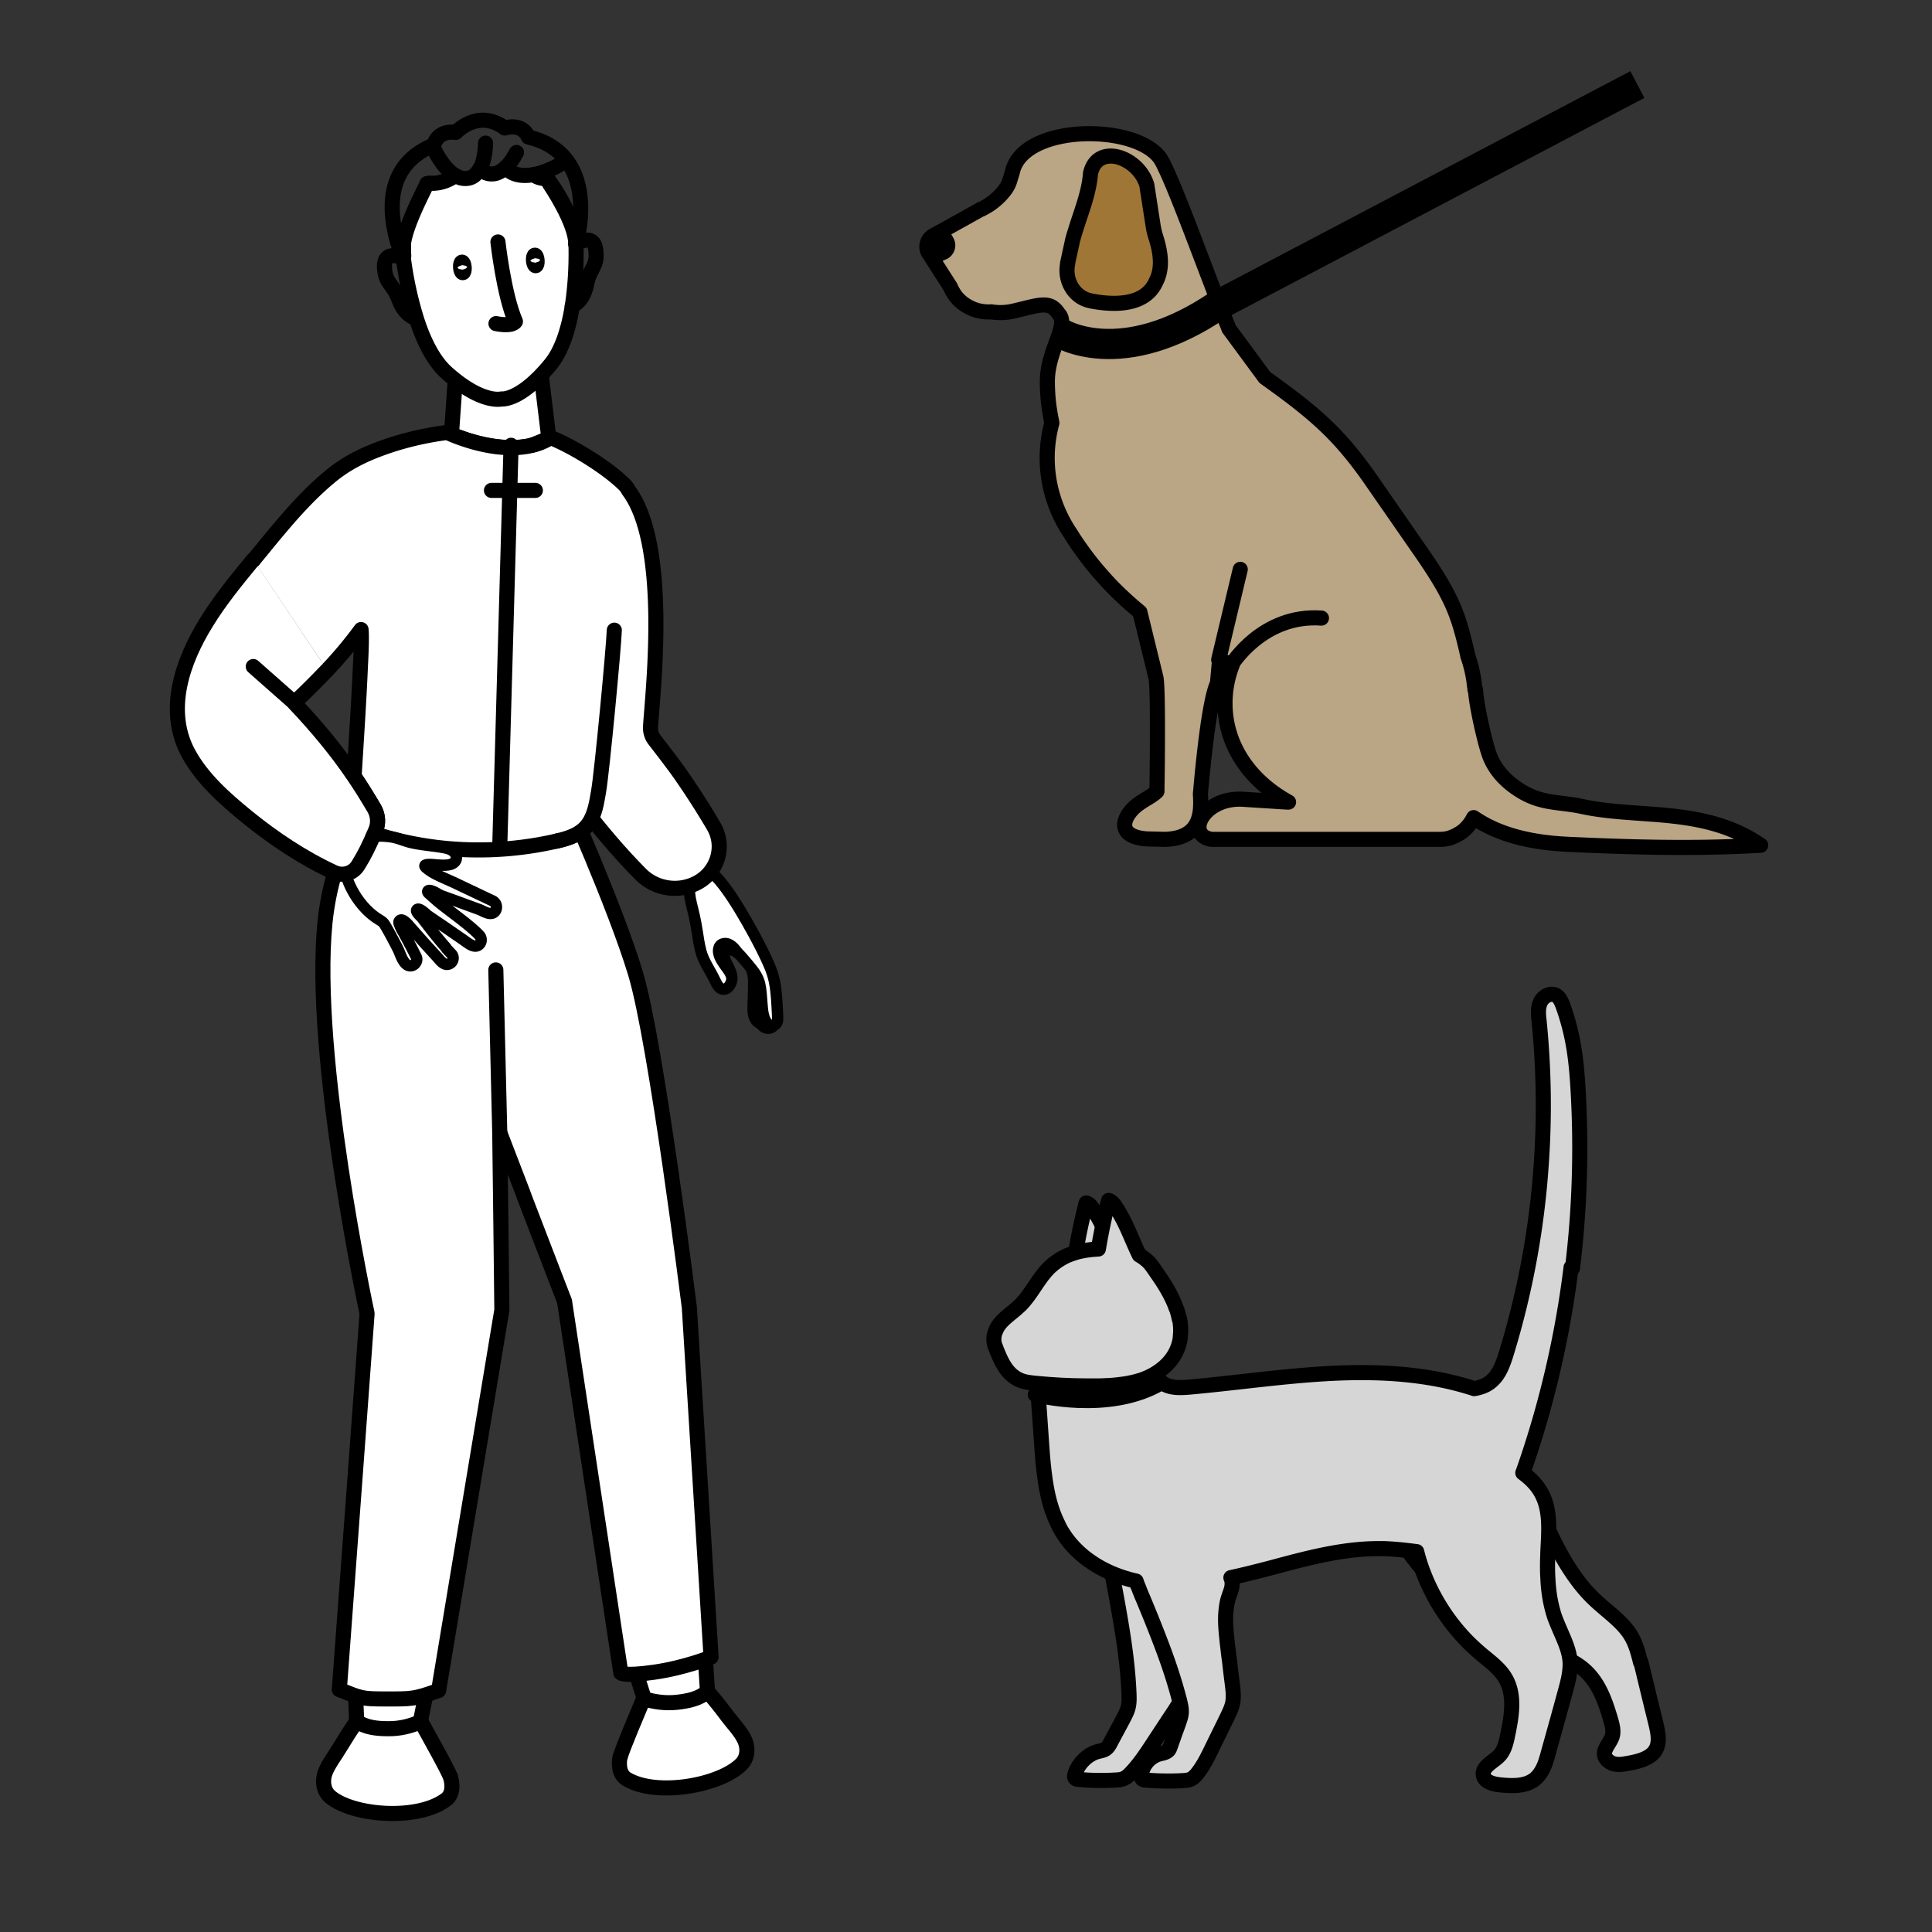 <svg xmlns="http://www.w3.org/2000/svg" id="Calque_1" viewBox="0 0 128 128"><rect x="0" y="0" width="128" height="128" fill="#333333" stroke="none"/><defs><style>.cls-5,.cls-6,.cls-7,.cls-8{stroke-linejoin:round;stroke-linecap:round;stroke:#000}.cls-9{fill:#a07637}.cls-6{fill:none}.cls-5,.cls-7{fill:#fff}.cls-7{stroke-width:.75px}.cls-8{fill:#d6d6d6}</style></defs><path d="M-716.22-68.32h2655.08v1511.77H-716.22z" style="fill:none;stroke:#e30613;stroke-width:8px;stroke-linecap:round;stroke-linejoin:round"/><path d="M108.72 110.13c.32 1.33.64 2.66.97 3.99.15.63.3 1.3 0 1.81-.35.61-1.23.8-2.03.93-.46.08-.91.06-1.22-.31-.41-.49.18-.97.36-1.47.14-.39 0-.85-.13-1.29-.35-1.15-.78-2.41-1.83-3.26h0c-.07-.06-.14-.11-.21-.16-.72-.51-1.59-.76-2.42-1.06a19.5 19.5 0 0 1-2.01-.85c-1.55-.75-3.01-1.71-4.28-2.81a16.255 16.255 0 0 1-2.6-2.85c-.32-.46-.61-.93-.77-1.42-.4-1.21.05-2.41.99-3.13 0 0 0 0 0 0 .16-.12.33-.23.51-.32 1.28-.66 3.02-.63 4.64-.15.09.03.2.03.31.02.43-.03.99-.25 1.41-.29.26-.03.47.01.56.2.03.05.05.11.08.16 0 0 0 .02.01.03.25.47.45.89.62 1.28.52 1.15.8 1.98 1.25 2.88.33.66.69 1.33 1.11 1.96.47.72 1.01 1.41 1.67 2.02.78.73 1.71 1.36 2.27 2.21.39.6.55 1.25.71 1.89ZM80 103.82c0 .1 0 .2-.03.31-.07.3-.25.57-.39.85-.25.48-.41.98-.52 1.49-.14.62-.2 1.25-.25 1.86l-.09 1.01c-.06.62-.11 1.23-.17 1.85-.04.42-.08.85-.24 1.27-.04.11-.1.22-.16.34-.12.22-.26.43-.39.63-.48.72-.95 1.44-1.43 2.17-.42.64-.85 1.28-1.38 1.84-.14.15-.29.3-.47.38-.18.09-.37.1-.56.11-.83.05-1.65.04-2.45-.04-.09 0-.19-.02-.24-.09-.06-.08-.03-.2 0-.31.23-.67.84-1.27 1.49-1.44.21-.06.45-.08.62-.25.09-.09.16-.2.22-.32.28-.53.57-1.06.85-1.59.12-.23.25-.47.32-.72.09-.32.08-.63.07-.93-.07-1.8-.33-3.55-.63-5.28-.11-.64-.23-1.29-.35-1.93-.11-.62-.23-1.23-.34-1.86-.02-.09-.03-.18-.05-.27-.06.02-.47-2.03-.46-2.88 0-.07.02-.13.06-.18.27-.34 1.41.03 1.89-.24.3-.17.63-.26.95-.34.65-.17 1.34-.32 1.89-.07.51.22.78.73.98 1.29h0c.09.26.17.53.26.78.16.49.36.95.59 1.39.19.35.4.72.41 1.14Z" class="cls-8"/><path d="M104.09 83.96h0c-.56 4.53-1.59 9-3.09 13.32-.04.1-.07.2-.11.3.45.33.87.73 1.16 1.22.05.08.1.17.14.26.55 1.11.42 2.46.36 3.72-.02.59-.04 1.18 0 1.77.03.74.13 1.47.33 2.18.05.2.12.41.2.61.06.15.12.3.19.46.31.74.68 1.46.75 2.25.03.45-.04.9-.14 1.34h0c-.05.22-.11.44-.17.66-.37 1.36-.75 2.73-1.13 4.08-.06.24-.14.49-.22.73-.15.39-.36.76-.68 1.02-.63.49-1.51.45-2.3.37-.45-.05-1-.18-1.1-.62-.12-.58.65-.89 1.06-1.32.27-.29.39-.67.48-1.05.02-.08.04-.16.05-.23.27-1.27.53-2.69-.12-3.82-.39-.68-1.05-1.14-1.64-1.64-.27-.23-.52-.46-.77-.7a13.321 13.321 0 0 1-3.03-4.65c-.18-.46-.33-.94-.45-1.42-.13-.02-.27-.03-.39-.05-.59-.07-1.19-.13-1.78-.15h-.47c-2.33.02-4.63.63-6.89 1.24-.92.24-1.85.48-2.78.68.06.14.09.29.08.44 0 .28-.13.55-.21.81-.1.27-.15.55-.18.83-.1.77 0 1.55.08 2.33.04.3.07.6.11.9.02.12.03.25.05.38.05.47.11.94.17 1.41.05.4.09.8.02 1.2-.07.32-.21.61-.35.91-.33.68-.67 1.36-1 2.04-.29.6-.58 1.2-1 1.73-.11.14-.23.27-.4.36-.16.08-.35.1-.53.11-.82.05-1.64.03-2.46-.03-.1 0-.2-.02-.26-.09-.07-.08-.07-.19-.05-.29.09-.64.58-1.19 1.21-1.36.2-.05.42-.08.57-.23.08-.08.11-.19.15-.3.11-.31.22-.62.33-.94.07-.18.14-.37.2-.55.08-.22.16-.45.18-.67.02-.23-.02-.45-.07-.67-.02-.08-.03-.14-.05-.21-.35-1.35-.8-2.67-1.3-3.96-.36-.94-.74-1.88-1.13-2.81-.11-.24-.2-.49-.3-.74-.05-.1-.09-.23-.14-.37-1.06-.24-2.08-.65-2.96-1.25-.7-.47-1.3-1.05-1.78-1.75-.03-.05-.06-.1-.09-.14-.14-.21-.26-.43-.36-.66-.49-.99-.73-2.07-.87-3.18h0c-.1-.71-.15-1.42-.2-2.12-.11-1.58-.23-3.34-.35-4.91v-.06c.91-.81 1.83-1.53 2.79-2.23.74-.53 1.48-1.05 2.24-1.57.17-.12.36-.24.53-.36.23.53.48 1.05.73 1.58.43.89.89 1.76 1.36 2.62.2.34.4.7.73.92.49.34 1.15.31 1.76.26 3.21-.29 6.41-.77 9.63-.92 3.11-.14 6.28.05 9.24 1.02.41-.07.79-.2 1.11-.47.55-.45.8-1.17 1.01-1.84a55.74 55.74 0 0 0 2.35-13c.19-3.01.13-6.03-.17-9.04-.05-.42-.09-.86.08-1.24.17-.39.65-.67 1.03-.47.24.13.36.41.46.67.29.8.51 1.61.67 2.46.19 1.02.28 2.07.34 3.11.23 3.95.11 7.92-.37 11.85ZM71.23 83.45c.04.13.17.2.28.27.81.42 1.69.7 2.6.83.19.03.42.02.51-.14-.93-1.35-1.31-3.03-2.25-4.37-.1-.15-.23-.3-.41-.34-.3 1.17-.55 2.35-.73 3.54-.01.07-.02.15 0 .22Z" class="cls-8"/><path d="M109.41 53.94c-1.56-.12-3.11-.19-4.55-.5-1.53-.33-2.59-.17-3.96-.95-.95-.55-1.76-1.32-2.18-2.35-.32-.79-.95-3.61-.96-4.45h-.04c0-.08-.01-.17-.03-.25-.07-.7-.23-1.37-.45-2v-.03c-.6-2.61-.96-3.73-2.97-6.66l-3.28-4.73c-.83-1.21-1.58-2.16-2.35-2.99-.73-.78-1.48-1.46-2.34-2.15-.73-.59-1.55-1.19-2.5-1.87l-2.38-3.23s0 0 0 0h0l-.04-.11-.53-1.31c-.02-.05-.04-.11-.06-.16-1.14-2.9-2.81-7.51-3.66-9.22v-.01c-.12-.25-.23-.43-.31-.54-1.64-2.15-8.26-2.19-9.57.46-.08.16-.14.33-.18.52l-.18.58c-.17.63-.98 1.38-1.56 1.7l-.31.17h-.03l-2.19 1.22-.96.53c-.38.21-.53.66-.37 1.06l.53.83.96 1.5c.04.09.08.18.13.27.03.06.07.11.1.17.21.33.49.6.82.8.49.31 1.07.46 1.68.42.08.02.16.03.24.03.12.02.24.02.36.02.31 0 .61-.04.9-.11 1.67-.39 2.36-.71 2.93.17.76.76-.71 2.36-.73 4.47 0 .53.03 1.01.08 1.46.06.5.14.93.22 1.32 0 0 0 0 0 0a8.813 8.813 0 0 0 .09 4.95c.21.68.5 1.33.87 1.95l.06.1c.07.11.13.21.21.32.2.33.42.66.65.98.43.61.89 1.2 1.39 1.76.45.52.92 1.01 1.42 1.47.37.35.75.68 1.14 1l.12.49.95 3.88c.14.84.09 5.53.06 7.51-.41.4-1.07.63-1.58 1.14-.42.42-.72 1.01-.46 1.44.17.29.59.52 1.39.57l1.22.03c2.34-.1 2.39-1.71 2.31-3 0 0 0 0 0 0 .16-1.85.58-6.21 1.13-7.34l.14-1.56c.25.11.51.21.77.31.03.01.05.02.07.03 0 0 0 0 0 0-.31.8-.48 1.65-.48 2.54 0 2.82 1.68 5.16 4.21 6.55h-.1l-2.98-.19c-2.59-.11-3.78 2.38-2.02 2.66h15.12c.27 0 .52-.04.75-.12h0s.03 0 .04-.02c.06-.02.11-.04.17-.07.06-.02.12-.05.18-.09.49-.25.85-.64 1.1-1.14 0 0 0 0 0 0s0 0 0 0c1.84 1.26 4.11 1.67 6.3 1.77 3.86.18 7.7.29 11.56.12l1.16-.06c-2.27-1.56-4.76-1.87-7.2-2.06Z" style="stroke:#000;stroke-linecap:round;stroke-linejoin:round;fill:#baa584"/><path d="m62.7 17.17-.73.33-.53-.83c-.17-.4 0-.86.37-1.06l.96-.53.39.68c.29.51.08 1.16-.45 1.41Z"/><path d="M70.74 17.45c-.22 1.03.32 2.12 1.32 2.43l.23.06c1.29.25 3.54.42 4.29-1.27.42-.79.38-1.76 0-2.95a5.2 5.2 0 0 1-.17-.68l-.43-2.78c-.56-1.88-3.27-2.8-3.73-.78-.12 1.49-.7 2.69-1.18 4.4l-.34 1.56Z" style="fill:#a07637;stroke:#000;stroke-linecap:round;stroke-linejoin:round"/><path d="M76.05 19.35s.09-.08.13-.13M75.6 19.77v.05M74.22 20.29s.06 0 .09-.02" class="cls-9"/><path d="m80.74 43.71 1.43-5.99M81.59 44.04s2.05-3.37 5.96-3.09" class="cls-6"/><path d="m23.64 114.29-.21-5.18 5.43-.06-1.01 5.02-1.78 1.67-2.43-1.45z" class="cls-5"/><path d="M29.84 117.73c-.14-.44-1.6-3.02-1.95-3.67-.71.31-1.41.48-2.18.47-.71 0-1.5-.07-2.07-.5-.36.51-.8 1.21-1.14 1.77-.3.51-.73 1.05-.95 1.62-.22.58-.12 1.25.34 1.63 1.53 1.27 5.82 1.58 7.67.17.55-.42.37-1.21.28-1.51ZM46.89 112.31l-.34-5.17-5.41.52 1.54 4.88 1.95 1.48 2.26-1.71z" class="cls-5"/><path d="M41.1 116.39c.09-.45 1.26-3.17 1.54-3.85.74.23 1.45.32 2.22.24.71-.08 1.49-.23 2.01-.72.42.47.93 1.11 1.32 1.64.36.48.84.96 1.11 1.51.28.55.25 1.23-.17 1.66-1.39 1.42-5.62 2.19-7.61 1-.59-.36-.5-1.17-.44-1.47ZM47.09 109.8s-1.72.7-3.77.99c-2.04.29-2.19.04-2.19.04L37.4 86.21s-1.05-2.71-2.45-6.36c-.11-.29-.22-.57-.33-.88-.48-1.25-.99-2.58-1.51-3.93.05 3.99.1 7.94.14 11.75L29.06 112c-1.63.58-1.75.56-3.5.56-1.62 0-1.61-.04-3.08-.62.66-8.77 1.84-24.92 1.84-24.92s-3.68-17.05-2.79-25.89c.43-4.26 2.33-7.75 3.64-10.08.82.69 2.19 1.25 3.22 1.5 1.69.42 2.38.48 4.08.42.27-.03.55-.04.79-.07 2.46-.28 4.04-.56 4.04-.56s3.42 7.59 4.8 12.14c1.37 4.52 3.57 22.14 3.57 22.14l1.44 23.17ZM35.96 29.25c-.24.11-.49.19-.74.25-2.11.5-4.5-.39-5.31-.73l.25-3.57.03-.4 5.53-1.07.14 1.15.47 3.89c-.03.07-.04.15-.07.21-.02.04-.03.09-.04.13 0 .02 0 .04-.02.05h0l-.21.1Z" class="cls-5"/><path d="M49.92 64.8c.02.17.01.35.01.52 0 .47-.03.93-.04 1.4 0 .2 0 .41.06.6s.18.38.36.46.43.06.55-.1c.11-.14.11-.33.1-.51 0-.23-.02-.47-.02-.7-.01-.31-.02-.63-.05-.94-.05-.64-.17-1.3-.57-1.8-.13-.16-.73-.57-.73-.1 0 .18.14.38.2.55.06.2.11.41.13.62Z" class="cls-7"/><path d="M50.29 65.1c.02.17.01.35.01.52 0 .47-.03.93-.04 1.4 0 .2 0 .41.06.6s.18.38.36.46.43.06.55-.1c.11-.14.11-.33.1-.51 0-.23-.02-.47-.02-.7-.01-.31-.02-.63-.05-.94-.05-.64-.17-1.3-.57-1.8-.13-.16-.73-.57-.73-.1 0 .18.14.38.2.55.06.2.11.41.13.62Z" class="cls-7"/><path d="M45.72 58.67c.05-.27.87-.47 1.23-1 1.15.67 3.08 4.34 3.56 5.31.32.66.66 1.33.8 2.05.15.76.17 1.54.21 2.32 0 .12.01.25-.03.36-.07.21-.34.34-.53.2-.41-.31-.44-.95-.48-1.42-.04-.44-.05-.88-.15-1.31-.11-.42-.33-.76-.61-1.09-.2-.24-.39-.48-.6-.71-.08-.09-.16-.18-.25-.25-.12-.1-.26-.19-.42-.21-.13-.02-.34 0-.44.1-.11.11-.05.28-.02.41.03.16.1.3.17.44.12.24.26.49.31.76 0 .05.01.09.02.14.02.5-.48 1.1-.91.56-.09-.12-.15-.25-.22-.39-.3-.64-.74-1.22-.92-1.9-.12-.44-.18-.89-.25-1.33-.25-1.68-.63-2.25-.47-3.04Z" class="cls-7"/><path d="M48.87 63.13c-.06-.09-.12-.17-.19-.25-.12-.14-.27-.28-.45-.34s-.4-.03-.52.11c-.1.12-.12.29-.1.45.06.38.31.7.54 1.02.12.16.23.33.31.52-.05-.27-.19-.51-.31-.76-.07-.14-.13-.29-.17-.44-.03-.13-.09-.3.02-.41.1-.1.31-.12.44-.1.16.02.3.1.42.21Z" class="cls-7"/><path d="M32.17 9.48s0 1.03-.37 1.73h0M30.17 11.64c-.81-.47-1.37-1.67-1.37-1.67M27.59 21.1h0c-.1-.02-.77-.19-1.16-1.25-.43-1.14-.91-1.01-.96-2.19-.03-1.11 1.12-.63 1.25-.57M37.02 10.94s-.8.47-1.69.64" class="cls-6"/><path d="M28.48 12.14c.51.03 1.1-.09 1.69-.51.25.15.5.22.78.19.39-.04.65-.3.83-.63 0 0 .02.02.03.02.11.1.82.72 1.69-.12.45.55 1.17.6 1.84.48.4.31.94.27.94.27.03.04.07.1.1.14 1.63 2.3 1.79 3.87 1.8 4.03.1-.41.17-.8.23-1.17-.09.69-.22 1.19-.25 1.29h0v.03h0c.02.65.03 2.34-.24 4.09-.23 1.45-.66 2.95-1.46 3.91-1.84 2.24-3.04 2.29-3.22 2.27-.18.04-1.44.23-3.62-1.71-.94-.83-1.6-2.24-2.04-3.64a24 24 0 0 1-.86-4h0c-.01-.07-.02-.15-.02-.23.02.06.05.1.05.1-.02-.27-.02-.54-.02-.81.18-1.35 1.41-3.6 1.56-3.98l.18-.03Z" class="cls-5"/><path d="M26.74 16.16c-.04.26-.05.49-.03.71" class="cls-6"/><path d="m26.73 17.1-.01-.02h0c-.06-.14-.35-.8-.55-1.7v-.03c-.4-1.81-.42-4.53 2.58-5.75 0 0 .19-.99 1.45-.83 0 0 1.47-1.6 3.24-.29 1.23-.35 1.57.6 1.57.6 3.39.8 3.61 3.86 3.41 5.68 0 .04-.01.07-.01.09" class="cls-6"/><path d="M36.41 12.18s1.74 2.54 1.74 4M26.69 16.82h0s0 .12.03.25h0v.03M38.16 16.18v-.02M38.15 15.9s0 .09.01.25" class="cls-6"/><path d="M37.91 20.27h0c.09-.04.73-.31.95-1.42.25-1.19.75-1.14.61-2.31-.14-1.1-1.21-.45-1.32-.37M34.22 10.1c-.22.41-.44.72-.65.93-.03.03-.04.06-.07.07M31.81 11.22l-.02-.02" class="cls-6"/><path d="M32.99 16.03s.39 3.51 1.16 5.27c0 0-.15.36-1.29.14" class="cls-5"/><ellipse cx="30.64" cy="17.71" class="cls-5" rx=".12" ry=".35" transform="rotate(-4.42 30.715 17.794)"/><ellipse cx="35.47" cy="17.25" class="cls-5" rx=".12" ry=".35" transform="rotate(-4.42 35.533 17.331)"/><path d="m33.11 75.04-.26-10.78M21.68 44.39c.81-.85 1.56-1.75 2.24-2.68.04.4.02 1.27-.04 2.37-.09 2.21-.3 5.36-.42 7.35.47.69.91 1.41 1.33 2.12.26.45.3.99.09 1.47-.03.06-.05.13-.09.2.04.02.06.03.1.04 3.84 1.23 8.03 1.37 11.96.47.8-.18 1.63-.44 2.12-1.13.08-.12.16-.24.22-.38 1.02 1.28 2.1 2.53 3.26 3.7.99.99 2.52 1.22 3.75.56.92-.49 1.45-1.43 1.45-2.4 0-.46-.12-.92-.37-1.35a52.35 52.35 0 0 0-2.2-3.43c-.44-.63-1.25-1.68-1.7-2.26-.2-.25-.3-.57-.28-.9.13-2.21 1.28-11.91-1.42-15.6-.09-.13-.16-.28-.27-.39-1.16-1.17-3.47-2.58-4.93-3.16-.1.06-.2.12-.3.17h0l-.21.1c-.24.11-.49.19-.74.25-2.11.5-4.5-.39-5.31-.73-.19-.08-.29-.13-.29-.13-1.32.17-2.62.46-3.88.88-1.38.47-2.59 1.01-3.74 1.93-1.16.94-2.19 2.03-3.16 3.16-.47.55-.93 1.1-1.39 1.67-.22.27-.45.54-.67.82" class="cls-5"/><path d="M36.48 28.98c-.1.06-.2.12-.3.17h0c-.07.04-.14.07-.21.1-.24.11-.49.19-.74.25l.79-.32.2-.08.28-.12ZM40.7 41.75c-.05 1.28-.82 9.4-1.04 10.67-.13.74-.24 1.55-.69 2.18-.49.69-1.33.95-2.12 1.13" class="cls-5"/><path d="m32.69 59.71-2.61-1.24c-.39-.18-.78-.34-1.16-.53-.19-.1-.38-.21-.55-.34-.16-.12-.37-.28-.07-.32.19-.02.4 0 .59.02.3.02.63.05.92-.02.17-.04.33-.14.4-.3.08-.21-.02-.45-.2-.59 0 0-.01-.01-.02-.01-.18-.14-.42-.19-.65-.23-.73-.13-1.49-.17-2.2-.35-.41-.11-.78-.28-1.21-.35-.35-.05-.7-.07-1.05-.05l-.47-.52.02-.04-.43-.49c-.59.93-1.18 1.86-1.78 2.79.37.29.61.46.61.46v-.01c.26 1.3 1.17 2.65 2.24 3.31.11.07.22.13.31.22.07.07.12.16.17.24.29.5.56 1.01.82 1.52.16.32.36 1.1.81 1.11.31 0 .53-.34.39-.61-.25-.5-.51-1-.78-1.49-.1-.18-.22-.36-.29-.56-.02-.06-.1-.21-.06-.28.19-.35.67.3.8.44l.69.78c.33.37.66.73.99 1.09.21.22.48.66.85.5.26-.11.34-.46.14-.66-.11-.11-.21-.23-.32-.34a.418.418 0 0 0-.08-.12c-.36-.41-.71-.84-1.04-1.27-.17-.22-.34-.43-.5-.65-.07-.09-.49-.43-.34-.56.16-.15.62.33.73.41.33.22.66.45.99.67.44.3.88.61 1.32.91.28.18.75.64 1.08.33.18-.17.17-.48-.02-.64-.02-.02-.04-.05-.06-.07-.56-.54-1.19-1.01-1.81-1.48-.3-.23-.61-.46-.9-.71-.15-.13-.3-.26-.44-.39-.06-.06-.24-.17-.17-.26.07-.09.27 0 .35.03.2.08.39.23.59.3.34.12.69.25 1.03.37.48.18.96.35 1.44.53.29.11.72.42 1 .16.21-.19.16-.59-.09-.71Z" class="cls-7"/><path d="M21.68 44.39c-.71.75-1.44 1.47-2.19 2.18 1.51 1.59 2.84 3.2 3.97 4.87.47.69.91 1.41 1.33 2.12.26.45.3.99.09 1.47-.03.06-.05.13-.09.2-.3.72-.64 1.42-1.06 2.09-.33.55-1.02.75-1.6.48-2.07-.96-4-2.25-5.76-3.68-1.48-1.21-2.98-2.53-3.9-4.23-1.53-2.85-.38-6.1 1.2-8.65.9-1.47 2.01-2.82 3.11-4.16M19.5 46.56l-2.72-2.4M33.86 29.5l-.75 26.59M32.56 32.49h2.91" class="cls-5"/><path d="M70.18 22.02s4.03 2.63 10.57-1.83L108.48 5.6" style="stroke-width:2px;fill:none;stroke:#000;stroke-linejoin:round"/><path d="M78.15 87.37c.07.39.1.78.05 1.17 0 .15-.03.29-.07.44-.04.16-.09.31-.16.46-.4.94-1.3 1.61-2.27 1.96-.07.03-.14.05-.22.07-.45.14-.92.22-1.38.27-.4.05-.81.07-1.22.08h-.86c-1.13 0-2.25-.06-3.38-.17-.4-.04-.8-.08-1.15-.25-.35-.17-.63-.43-.85-.74h0c-.22-.31-.39-.67-.53-1.02 0-.02-.02-.05-.03-.07-.03-.07-.06-.13-.08-.21-.06-.14-.12-.28-.14-.43-.04-.26 0-.53.11-.77.03-.07.06-.14.09-.19h0c.09-.16.21-.32.34-.45.37-.38.81-.67 1.19-1.04.75-.74 1.18-1.77 1.94-2.51 0-.01.01-.01.02-.02.33-.31.71-.56 1.11-.75.19-.08.39-.15.58-.21h0c.49-.15 1.01-.21 1.53-.24.08-.48.17-.98.27-1.46.12-.59.25-1.18.41-1.76.17.04.3.19.41.34.13.19.24.38.35.57.5.86.83 1.82 1.27 2.71.26.15.5.33.7.55.14.17.27.36.4.55.54.77 1.05 1.57 1.36 2.46.01.02.02.06.04.08.06.2.11.4.15.6Z" class="cls-8"/><path d="M68.59 92.4s4.88 1.29 8.37-.8" class="cls-6"/></svg>